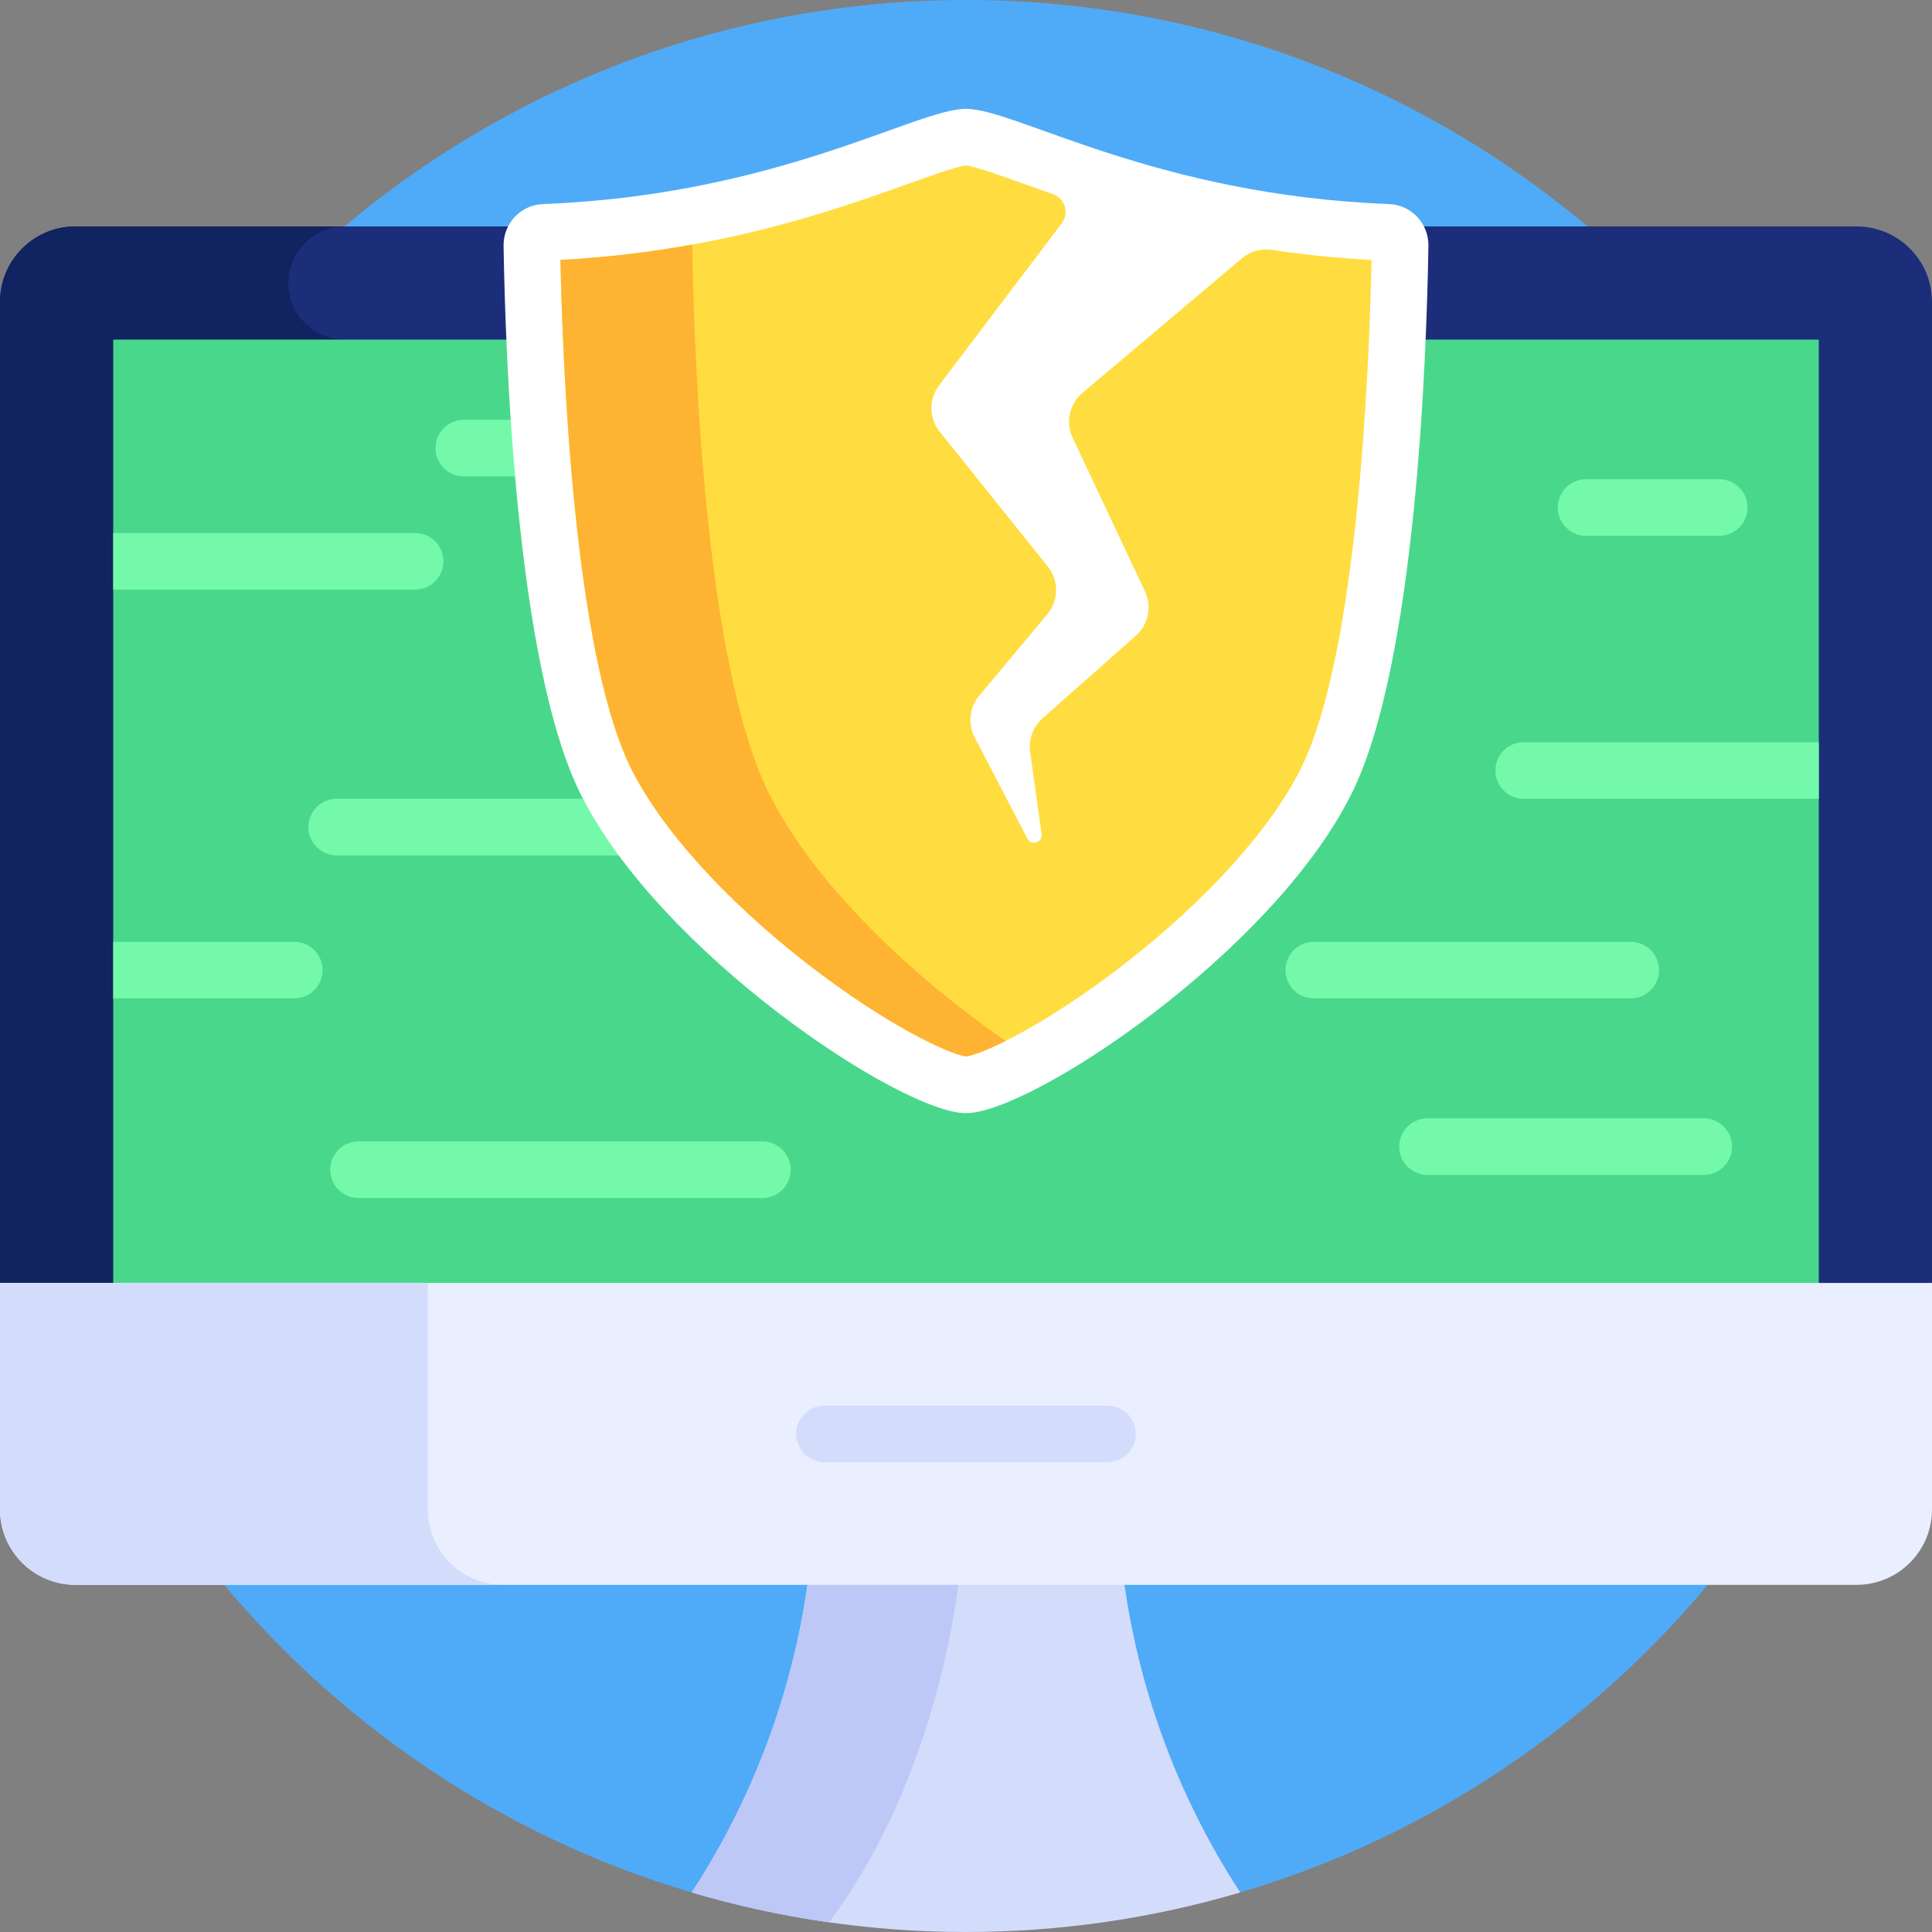 <svg id="Capa_1" enable-background="new 0 0 512 512" height="512" viewBox="0 0 512 512" width="512" xmlns="http://www.w3.org/2000/svg"><rect x="0" y="0" width="512" height="512" fill="#808080" stroke="none"/><g><g><path d="m256 0c-141.385 0-256 114.615-256 256 0 116.136 77.342 214.192 183.323 245.517h145.354c105.981-31.325 183.323-129.381 183.323-245.517 0-141.385-114.615-256-256-256z" fill="#4fabf7"/></g><g><path d="m296 391.7v-26.7h-80v26.7c0 39.092-11.407 77.236-32.677 109.817 23.041 6.81 47.428 10.483 72.677 10.483s49.636-3.673 72.677-10.483c-21.27-32.581-32.677-70.725-32.677-109.817z" fill="#d3dcfb"/></g><g><path d="m256 391.7v-26.7h-40v26.7c0 39.092-11.407 77.236-32.677 109.817 11.802 3.488 23.96 6.147 36.403 7.917 24.533-32.748 36.274-79.646 36.274-117.734z" fill="#bec8f7"/></g><g><path d="m512 340-256 40-256-40v-260c0-11.046 8.954-20 20-20h472c11.046 0 20 8.954 20 20z" fill="#1c2e7a"/></g><g><path d="m91.415 60h-71.415c-11.046 0-20 8.954-20 20v260l91.415 14.284v-264.284c-8.284 0-15-6.716-15-15s6.716-15 15-15z" fill="#112360"/></g><g><path d="m256 380 226-35.312v-254.688h-452v254.688z" fill="#49d88b"/></g><g><path d="m492 420h-472c-11.046 0-20-8.954-20-20v-60h512v60c0 11.046-8.954 20-20 20z" fill="#e9efff"/></g><g><path d="m113.383 400v-60h-113.383v60c0 11.046 8.954 20 20 20h113.383c-11.046 0-20-8.954-20-20z" fill="#d3dcfb"/></g><g><path d="m293.5 387.5h-75c-4.142 0-7.5-3.358-7.5-7.5 0-4.142 3.358-7.5 7.5-7.5h75c4.142 0 7.5 3.358 7.5 7.5 0 4.142-3.358 7.5-7.5 7.5z" fill="#d3dcfb"/></g><g><path d="m175.823 226.683h-86.591c-4.142 0-7.5-3.358-7.5-7.5 0-4.142 3.358-7.5 7.5-7.5h86.591c4.142 0 7.5 3.358 7.5 7.5 0 4.142-3.358 7.5-7.5 7.5z" fill="#73f9a9"/></g><g><path d="m202.038 317.489h-107.025c-4.142 0-7.5-3.358-7.5-7.5 0-4.142 3.358-7.5 7.5-7.5h107.025c4.142 0 7.5 3.358 7.5 7.5 0 4.142-3.358 7.5-7.5 7.5z" fill="#73f9a9"/></g><g><path d="m432.165 264.591h-83.988c-4.142 0-7.5-3.358-7.5-7.5 0-4.142 3.358-7.5 7.5-7.5h83.988c4.142 0 7.5 3.358 7.5 7.5 0 4.143-3.358 7.5-7.5 7.5z" fill="#73f9a9"/></g><g><path d="m482 211.683h-78.198c-4.142 0-7.5-3.358-7.5-7.5 0-4.142 3.358-7.5 7.5-7.5h78.198z" fill="#73f9a9"/></g><g><path d="m30 141.258h80c4.142 0 7.5 3.358 7.5 7.5 0 4.142-3.358 7.5-7.5 7.5h-80z" fill="#73f9a9"/></g><g><path d="m30 249.591h47.982c4.142 0 7.5 3.358 7.5 7.5 0 4.142-3.358 7.5-7.5 7.5h-47.982z" fill="#73f9a9"/></g><g><path d="m451.506 311.365h-73.199c-4.142 0-7.5-3.358-7.5-7.5 0-4.142 3.358-7.5 7.5-7.5h73.199c4.142 0 7.5 3.358 7.5 7.5 0 4.143-3.358 7.5-7.5 7.5z" fill="#73f9a9"/></g><g><path d="m158.209 126.258h-35.288c-4.142 0-7.5-3.358-7.5-7.5 0-4.142 3.358-7.5 7.5-7.5h35.288c4.142 0 7.5 3.358 7.5 7.5 0 4.143-3.357 7.5-7.5 7.5z" fill="#73f9a9"/></g><g><path d="m455.612 142h-35.288c-4.142 0-7.5-3.358-7.5-7.5 0-4.142 3.358-7.5 7.5-7.5h35.288c4.142 0 7.5 3.358 7.5 7.5 0 4.142-3.358 7.5-7.5 7.5z" fill="#73f9a9"/></g><g><path d="m378.546 65.138c.094-5.91-4.538-10.832-10.444-11.059-62.148-2.392-98.907-25.236-112.102-25.236s-49.954 22.843-112.101 25.236c-5.906.227-10.539 5.15-10.444 11.059.469 29.4 3.31 110.646 20.26 144.981 20.885 42.307 85.148 84.881 102.285 84.881s81.4-42.574 102.286-84.881c16.949-34.334 19.791-115.581 20.26-144.981z" fill="#fff"/></g><g><path d="m329.123 68.459-42.259 35.662c-3.461 2.921-4.527 7.804-2.598 11.902l19.164 40.706c1.892 4.018.907 8.802-2.418 11.746l-24.735 21.901c-2.506 2.219-3.736 5.545-3.276 8.861l3.027 21.813c.309 2.224-2.718 3.19-3.755 1.198l-13.973-26.847c-1.864-3.582-1.391-7.935 1.2-11.033l18.043-21.57c3.056-3.654 3.111-8.955.131-12.672l-28.633-35.711c-2.866-3.574-2.936-8.638-.172-12.291l32.501-42.938c2.045-2.702.867-6.619-2.333-7.736-2.667-.931-5.153-1.821-7.454-2.645-5.879-2.104-13.17-4.714-15.584-4.955-2.414.24-9.705 2.85-15.584 4.955-18.798 6.729-49.868 17.853-91.891 20.077.592 28.334 3.589 104.109 18.64 134.597 7.95 16.105 25.051 35.07 46.916 52.033 20.858 16.182 37.332 23.806 41.919 24.466 4.587-.66 21.061-8.285 41.919-24.466 21.865-16.962 38.966-35.928 46.916-52.033 15.051-30.487 18.048-106.263 18.64-134.596-9.367-.496-18.184-1.437-26.447-2.671-2.837-.423-5.712.397-7.904 2.247z" fill="#ffdd40"/></g><g><g><path d="m203.714 210.119c-16.95-34.335-19.791-115.581-20.26-144.981-.002-.11.01-.217.011-.326-10.632 1.921-22.286 3.401-34.94 4.071.592 28.334 3.589 104.109 18.64 134.597 7.95 16.105 25.051 35.07 46.916 52.033 20.858 16.182 37.332 23.806 41.919 24.466 1.805-.26 5.459-1.604 10.49-4.119-23.718-16.358-50.608-41.093-62.776-65.741z" fill="#ffb332"/></g></g></g></svg>